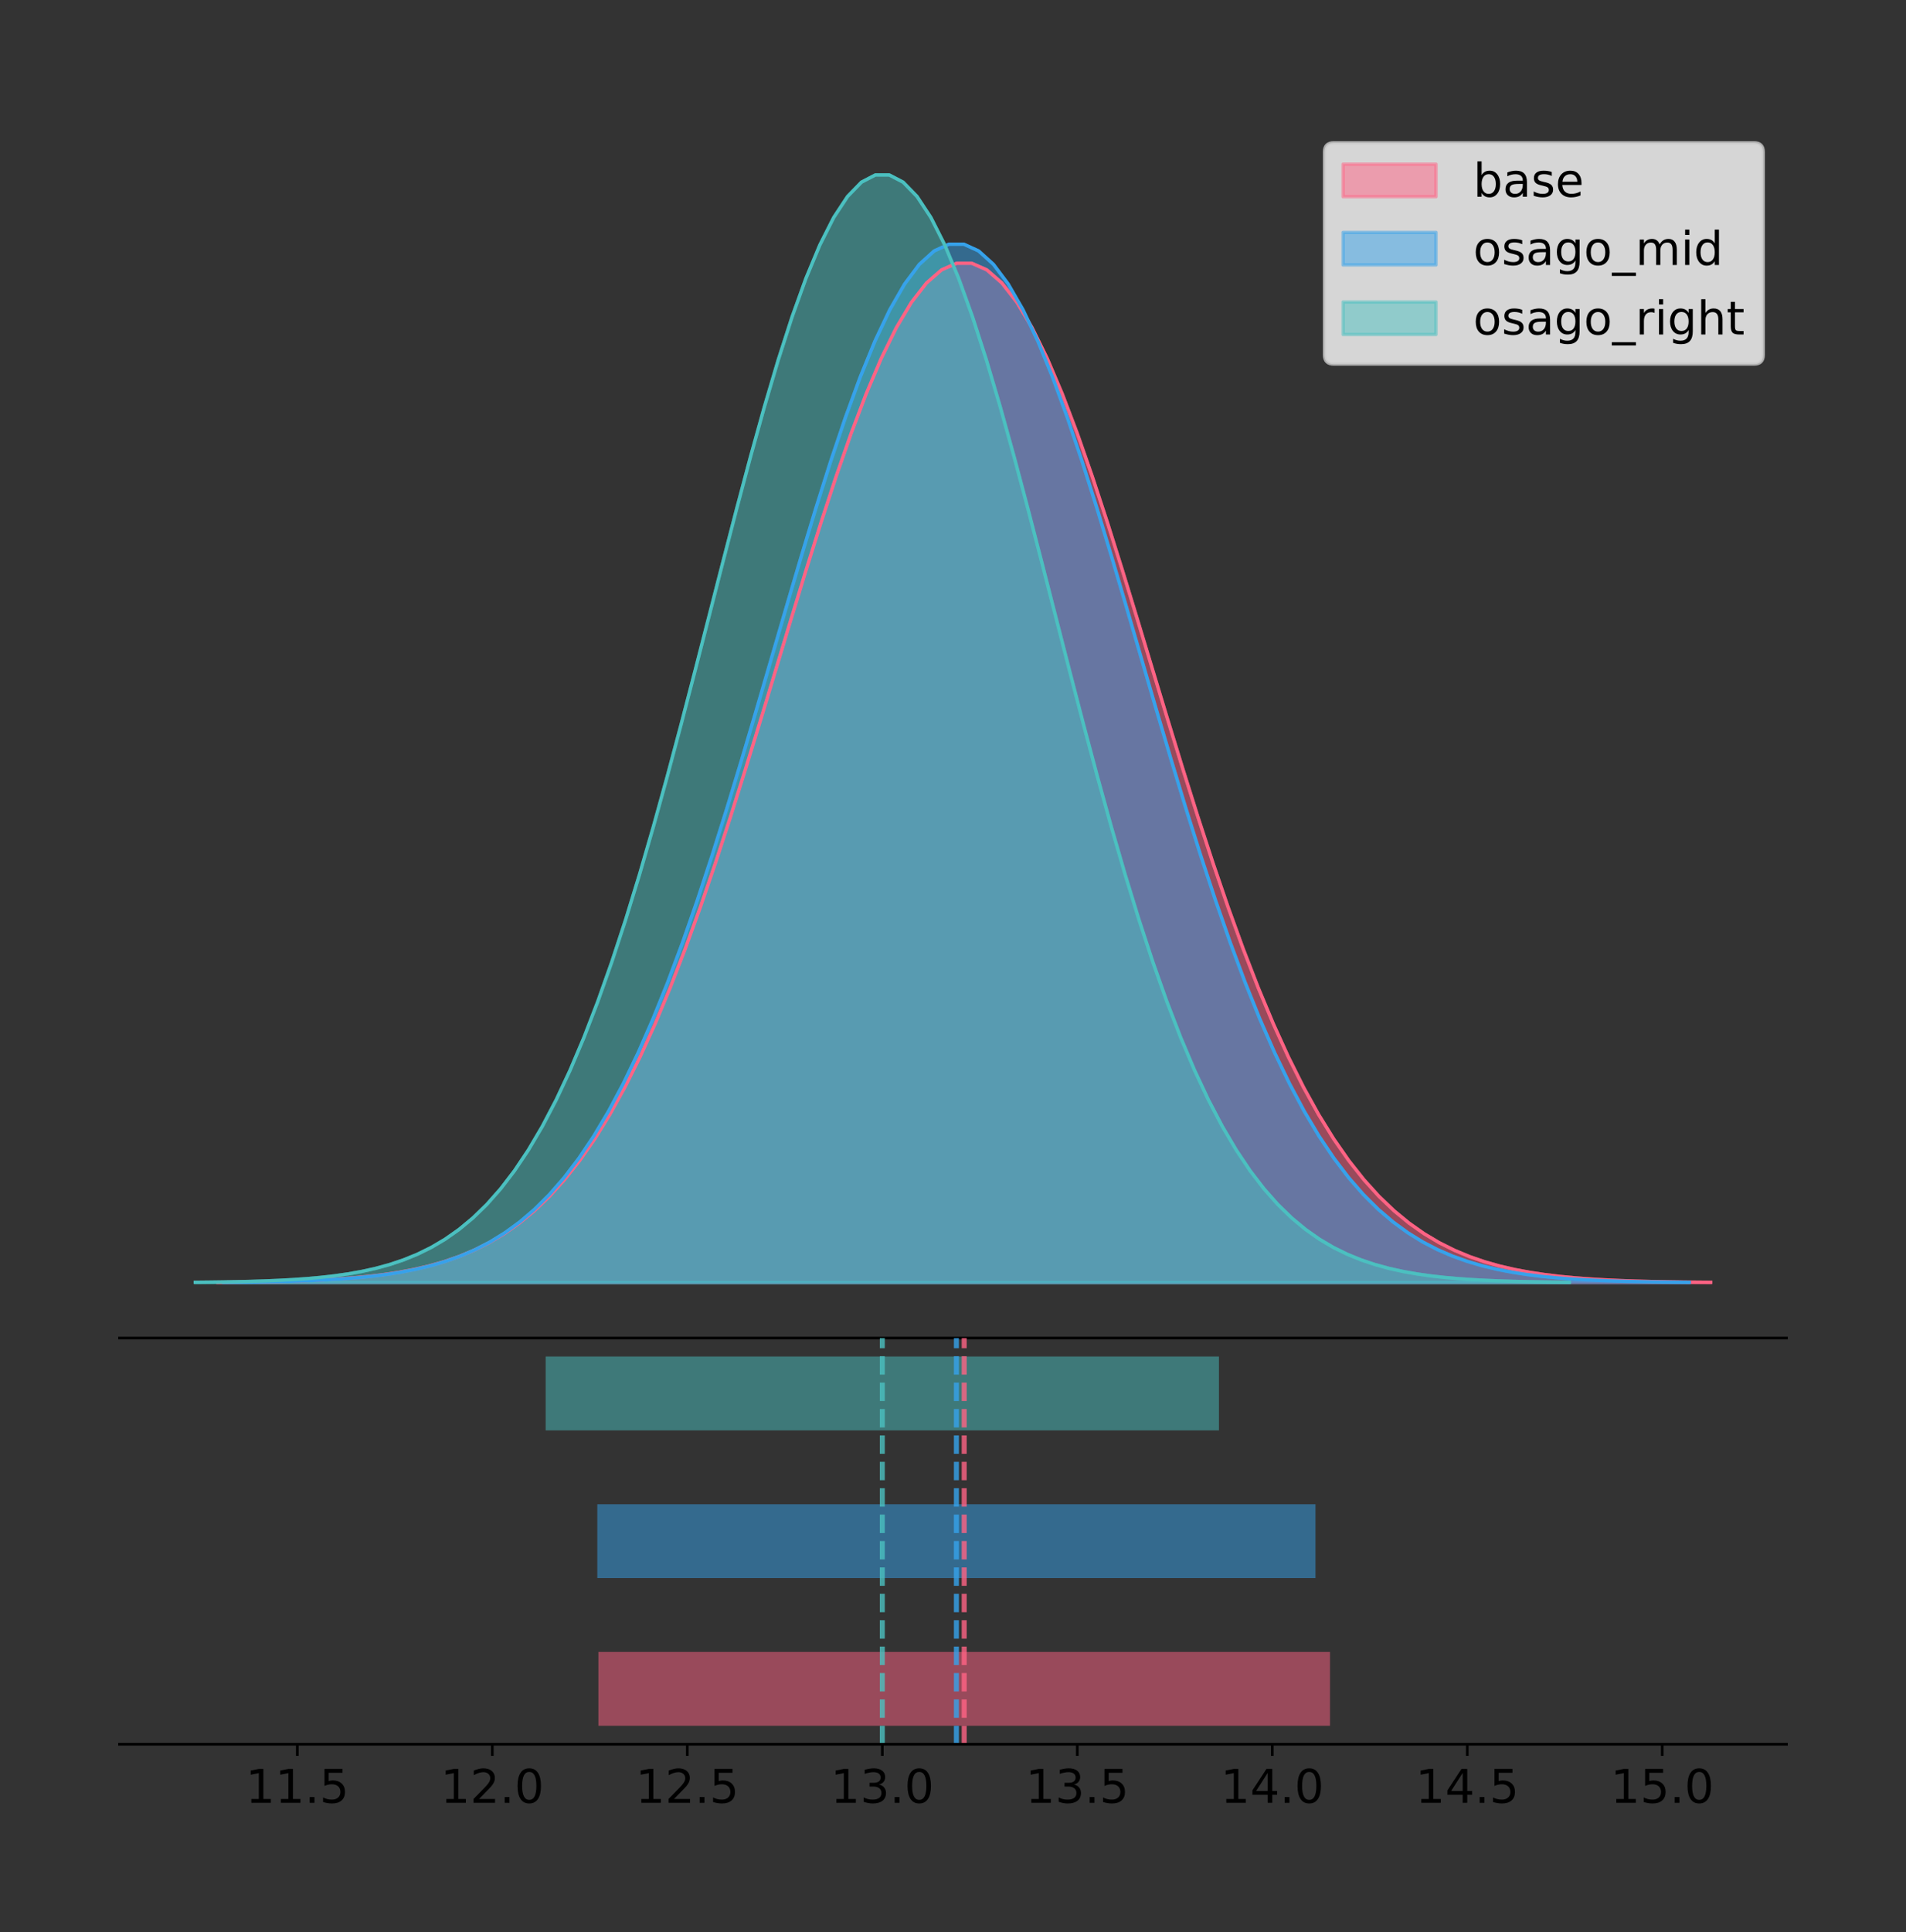 <?xml version="1.0" encoding="utf-8" standalone="no"?>
<!DOCTYPE svg PUBLIC "-//W3C//DTD SVG 1.1//EN"
  "http://www.w3.org/Graphics/SVG/1.1/DTD/svg11.dtd">
<!-- Created with matplotlib (https://matplotlib.org/) -->
<svg height="581.789pt" version="1.1" viewBox="0 0 574.2 581.789" width="574.2pt" xmlns="http://www.w3.org/2000/svg" xmlns:xlink="http://www.w3.org/1999/xlink">
 <rect x="0" y="0" width="574.2" height="581.789" fill="#333333" stroke="none"/>
 <defs>
  <style type="text/css">
*{stroke-linecap:butt;stroke-linejoin:round;}
  </style>
 </defs>
 <g id="figure_1">
  <g id="patch_1">
   <path d="M 0 581.789 
L 574.2 581.789 
L 574.2 0 
L 0 0 
z
" style="fill:none;"/>
  </g>
  <g id="axes_1">
   <g id="patch_2">
    <path d="M 36 402.93 
L 538.2 402.93 
L 538.2 36 
L 36 36 
z
" style="fill:none;"/>
   </g>
   <g id="PolyCollection_1">
    <defs>
     <path d="M 65.573 -195.538 
L 65.573 -195.641 
L 70.117 -195.68 
L 74.66 -195.732 
L 79.204 -195.802 
L 83.747 -195.894 
L 88.291 -196.016 
L 92.834 -196.175 
L 97.377 -196.382 
L 101.921 -196.648 
L 106.464 -196.989 
L 111.008 -197.422 
L 115.551 -197.969 
L 120.095 -198.653 
L 124.638 -199.504 
L 129.181 -200.556 
L 133.725 -201.844 
L 138.268 -203.411 
L 142.812 -205.305 
L 147.355 -207.575 
L 151.899 -210.275 
L 156.442 -213.464 
L 160.985 -217.202 
L 165.529 -221.548 
L 170.072 -226.563 
L 174.616 -232.304 
L 179.159 -238.823 
L 183.703 -246.167 
L 188.246 -254.372 
L 192.789 -263.461 
L 197.333 -273.444 
L 201.876 -284.313 
L 206.42 -296.04 
L 210.963 -308.575 
L 215.507 -321.846 
L 220.05 -335.757 
L 224.593 -350.186 
L 229.137 -364.99 
L 233.68 -380.003 
L 238.224 -395.039 
L 242.767 -409.896 
L 247.311 -424.361 
L 251.854 -438.212 
L 256.397 -451.226 
L 260.941 -463.185 
L 265.484 -473.879 
L 270.028 -483.117 
L 274.571 -490.727 
L 279.115 -496.567 
L 283.658 -500.524 
L 288.201 -502.522 
L 292.745 -502.522 
L 297.288 -500.524 
L 301.832 -496.567 
L 306.375 -490.727 
L 310.918 -483.117 
L 315.462 -473.879 
L 320.005 -463.185 
L 324.549 -451.226 
L 329.092 -438.212 
L 333.636 -424.361 
L 338.179 -409.896 
L 342.722 -395.039 
L 347.266 -380.003 
L 351.809 -364.99 
L 356.353 -350.186 
L 360.896 -335.757 
L 365.44 -321.846 
L 369.983 -308.575 
L 374.526 -296.04 
L 379.07 -284.313 
L 383.613 -273.444 
L 388.157 -263.461 
L 392.7 -254.372 
L 397.244 -246.167 
L 401.787 -238.823 
L 406.33 -232.304 
L 410.874 -226.563 
L 415.417 -221.548 
L 419.961 -217.202 
L 424.504 -213.464 
L 429.048 -210.275 
L 433.591 -207.575 
L 438.134 -205.305 
L 442.678 -203.411 
L 447.221 -201.844 
L 451.765 -200.556 
L 456.308 -199.504 
L 460.852 -198.653 
L 465.395 -197.969 
L 469.938 -197.422 
L 474.482 -196.989 
L 479.025 -196.648 
L 483.569 -196.382 
L 488.112 -196.175 
L 492.656 -196.016 
L 497.199 -195.894 
L 501.742 -195.802 
L 506.286 -195.732 
L 510.829 -195.68 
L 515.373 -195.641 
L 515.373 -195.538 
L 515.373 -195.538 
L 510.829 -195.538 
L 506.286 -195.538 
L 501.742 -195.538 
L 497.199 -195.538 
L 492.656 -195.538 
L 488.112 -195.538 
L 483.569 -195.538 
L 479.025 -195.538 
L 474.482 -195.538 
L 469.938 -195.538 
L 465.395 -195.538 
L 460.852 -195.538 
L 456.308 -195.538 
L 451.765 -195.538 
L 447.221 -195.538 
L 442.678 -195.538 
L 438.134 -195.538 
L 433.591 -195.538 
L 429.048 -195.538 
L 424.504 -195.538 
L 419.961 -195.538 
L 415.417 -195.538 
L 410.874 -195.538 
L 406.33 -195.538 
L 401.787 -195.538 
L 397.244 -195.538 
L 392.7 -195.538 
L 388.157 -195.538 
L 383.613 -195.538 
L 379.07 -195.538 
L 374.526 -195.538 
L 369.983 -195.538 
L 365.44 -195.538 
L 360.896 -195.538 
L 356.353 -195.538 
L 351.809 -195.538 
L 347.266 -195.538 
L 342.722 -195.538 
L 338.179 -195.538 
L 333.636 -195.538 
L 329.092 -195.538 
L 324.549 -195.538 
L 320.005 -195.538 
L 315.462 -195.538 
L 310.918 -195.538 
L 306.375 -195.538 
L 301.832 -195.538 
L 297.288 -195.538 
L 292.745 -195.538 
L 288.201 -195.538 
L 283.658 -195.538 
L 279.115 -195.538 
L 274.571 -195.538 
L 270.028 -195.538 
L 265.484 -195.538 
L 260.941 -195.538 
L 256.397 -195.538 
L 251.854 -195.538 
L 247.311 -195.538 
L 242.767 -195.538 
L 238.224 -195.538 
L 233.68 -195.538 
L 229.137 -195.538 
L 224.593 -195.538 
L 220.05 -195.538 
L 215.507 -195.538 
L 210.963 -195.538 
L 206.42 -195.538 
L 201.876 -195.538 
L 197.333 -195.538 
L 192.789 -195.538 
L 188.246 -195.538 
L 183.703 -195.538 
L 179.159 -195.538 
L 174.616 -195.538 
L 170.072 -195.538 
L 165.529 -195.538 
L 160.985 -195.538 
L 156.442 -195.538 
L 151.899 -195.538 
L 147.355 -195.538 
L 142.812 -195.538 
L 138.268 -195.538 
L 133.725 -195.538 
L 129.181 -195.538 
L 124.638 -195.538 
L 120.095 -195.538 
L 115.551 -195.538 
L 111.008 -195.538 
L 106.464 -195.538 
L 101.921 -195.538 
L 97.377 -195.538 
L 92.834 -195.538 
L 88.291 -195.538 
L 83.747 -195.538 
L 79.204 -195.538 
L 74.66 -195.538 
L 70.117 -195.538 
L 65.573 -195.538 
z
" id="m1ea8731dce" style="stroke:#ff6384;stroke-opacity:0.5;"/>
    </defs>
    <g clip-path="url(#p242b098f58)">
     <use style="fill:#ff6384;fill-opacity:0.5;stroke:#ff6384;stroke-opacity:0.5;" x="0" xlink:href="#m1ea8731dce" y="581.789"/>
    </g>
   </g>
   <g id="PolyCollection_2">
    <defs>
     <path d="M 67.349 -195.538 
L 67.349 -195.643 
L 71.809 -195.683 
L 76.269 -195.736 
L 80.729 -195.807 
L 85.189 -195.901 
L 89.65 -196.025 
L 94.11 -196.187 
L 98.57 -196.398 
L 103.03 -196.669 
L 107.49 -197.016 
L 111.95 -197.457 
L 116.41 -198.014 
L 120.87 -198.711 
L 125.33 -199.579 
L 129.79 -200.649 
L 134.25 -201.962 
L 138.71 -203.559 
L 143.171 -205.487 
L 147.631 -207.799 
L 152.091 -210.551 
L 156.551 -213.799 
L 161.011 -217.607 
L 165.471 -222.034 
L 169.931 -227.143 
L 174.391 -232.991 
L 178.851 -239.632 
L 183.311 -247.113 
L 187.771 -255.471 
L 192.231 -264.731 
L 196.692 -274.9 
L 201.152 -285.972 
L 205.612 -297.918 
L 210.072 -310.687 
L 214.532 -324.206 
L 218.992 -338.377 
L 223.452 -353.076 
L 227.912 -368.157 
L 232.372 -383.45 
L 236.832 -398.767 
L 241.292 -413.902 
L 245.753 -428.637 
L 250.213 -442.747 
L 254.673 -456.004 
L 259.133 -468.186 
L 263.593 -479.08 
L 268.053 -488.491 
L 272.513 -496.243 
L 276.973 -502.192 
L 281.433 -506.223 
L 285.893 -508.259 
L 290.353 -508.259 
L 294.813 -506.223 
L 299.274 -502.192 
L 303.734 -496.243 
L 308.194 -488.491 
L 312.654 -479.08 
L 317.114 -468.186 
L 321.574 -456.004 
L 326.034 -442.747 
L 330.494 -428.637 
L 334.954 -413.902 
L 339.414 -398.767 
L 343.874 -383.45 
L 348.334 -368.157 
L 352.795 -353.076 
L 357.255 -338.377 
L 361.715 -324.206 
L 366.175 -310.687 
L 370.635 -297.918 
L 375.095 -285.972 
L 379.555 -274.9 
L 384.015 -264.731 
L 388.475 -255.471 
L 392.935 -247.113 
L 397.395 -239.632 
L 401.855 -232.991 
L 406.316 -227.143 
L 410.776 -222.034 
L 415.236 -217.607 
L 419.696 -213.799 
L 424.156 -210.551 
L 428.616 -207.799 
L 433.076 -205.487 
L 437.536 -203.559 
L 441.996 -201.962 
L 446.456 -200.649 
L 450.916 -199.579 
L 455.377 -198.711 
L 459.837 -198.014 
L 464.297 -197.457 
L 468.757 -197.016 
L 473.217 -196.669 
L 477.677 -196.398 
L 482.137 -196.187 
L 486.597 -196.025 
L 491.057 -195.901 
L 495.517 -195.807 
L 499.977 -195.736 
L 504.437 -195.683 
L 508.898 -195.643 
L 508.898 -195.538 
L 508.898 -195.538 
L 504.437 -195.538 
L 499.977 -195.538 
L 495.517 -195.538 
L 491.057 -195.538 
L 486.597 -195.538 
L 482.137 -195.538 
L 477.677 -195.538 
L 473.217 -195.538 
L 468.757 -195.538 
L 464.297 -195.538 
L 459.837 -195.538 
L 455.377 -195.538 
L 450.916 -195.538 
L 446.456 -195.538 
L 441.996 -195.538 
L 437.536 -195.538 
L 433.076 -195.538 
L 428.616 -195.538 
L 424.156 -195.538 
L 419.696 -195.538 
L 415.236 -195.538 
L 410.776 -195.538 
L 406.316 -195.538 
L 401.855 -195.538 
L 397.395 -195.538 
L 392.935 -195.538 
L 388.475 -195.538 
L 384.015 -195.538 
L 379.555 -195.538 
L 375.095 -195.538 
L 370.635 -195.538 
L 366.175 -195.538 
L 361.715 -195.538 
L 357.255 -195.538 
L 352.795 -195.538 
L 348.334 -195.538 
L 343.874 -195.538 
L 339.414 -195.538 
L 334.954 -195.538 
L 330.494 -195.538 
L 326.034 -195.538 
L 321.574 -195.538 
L 317.114 -195.538 
L 312.654 -195.538 
L 308.194 -195.538 
L 303.734 -195.538 
L 299.274 -195.538 
L 294.813 -195.538 
L 290.353 -195.538 
L 285.893 -195.538 
L 281.433 -195.538 
L 276.973 -195.538 
L 272.513 -195.538 
L 268.053 -195.538 
L 263.593 -195.538 
L 259.133 -195.538 
L 254.673 -195.538 
L 250.213 -195.538 
L 245.753 -195.538 
L 241.292 -195.538 
L 236.832 -195.538 
L 232.372 -195.538 
L 227.912 -195.538 
L 223.452 -195.538 
L 218.992 -195.538 
L 214.532 -195.538 
L 210.072 -195.538 
L 205.612 -195.538 
L 201.152 -195.538 
L 196.692 -195.538 
L 192.231 -195.538 
L 187.771 -195.538 
L 183.311 -195.538 
L 178.851 -195.538 
L 174.391 -195.538 
L 169.931 -195.538 
L 165.471 -195.538 
L 161.011 -195.538 
L 156.551 -195.538 
L 152.091 -195.538 
L 147.631 -195.538 
L 143.171 -195.538 
L 138.71 -195.538 
L 134.25 -195.538 
L 129.79 -195.538 
L 125.33 -195.538 
L 120.87 -195.538 
L 116.41 -195.538 
L 111.95 -195.538 
L 107.49 -195.538 
L 103.03 -195.538 
L 98.57 -195.538 
L 94.11 -195.538 
L 89.65 -195.538 
L 85.189 -195.538 
L 80.729 -195.538 
L 76.269 -195.538 
L 71.809 -195.538 
L 67.349 -195.538 
z
" id="m3ee2eef9cb" style="stroke:#36a2eb;stroke-opacity:0.5;"/>
    </defs>
    <g clip-path="url(#p242b098f58)">
     <use style="fill:#36a2eb;fill-opacity:0.5;stroke:#36a2eb;stroke-opacity:0.5;" x="0" xlink:href="#m3ee2eef9cb" y="581.789"/>
    </g>
   </g>
   <g id="PolyCollection_3">
    <defs>
     <path d="M 58.827 -195.538 
L 58.827 -195.65 
L 63.009 -195.692 
L 67.19 -195.749 
L 71.371 -195.825 
L 75.552 -195.925 
L 79.734 -196.058 
L 83.915 -196.23 
L 88.096 -196.455 
L 92.278 -196.744 
L 96.459 -197.115 
L 100.64 -197.585 
L 104.821 -198.179 
L 109.003 -198.923 
L 113.184 -199.848 
L 117.365 -200.99 
L 121.546 -202.39 
L 125.728 -204.093 
L 129.909 -206.151 
L 134.09 -208.617 
L 138.272 -211.552 
L 142.453 -215.017 
L 146.634 -219.078 
L 150.815 -223.801 
L 154.997 -229.25 
L 159.178 -235.488 
L 163.359 -242.572 
L 167.541 -250.552 
L 171.722 -259.468 
L 175.903 -269.344 
L 180.084 -280.192 
L 184.266 -292.002 
L 188.447 -304.744 
L 192.628 -318.365 
L 196.81 -332.786 
L 200.991 -347.901 
L 205.172 -363.58 
L 209.353 -379.667 
L 213.535 -395.98 
L 217.716 -412.318 
L 221.897 -428.462 
L 226.078 -444.18 
L 230.26 -459.23 
L 234.441 -473.372 
L 238.622 -486.366 
L 242.804 -497.987 
L 246.985 -508.025 
L 251.166 -516.294 
L 255.347 -522.64 
L 259.529 -526.94 
L 263.71 -529.111 
L 267.891 -529.111 
L 272.073 -526.94 
L 276.254 -522.64 
L 280.435 -516.294 
L 284.616 -508.025 
L 288.798 -497.987 
L 292.979 -486.366 
L 297.16 -473.372 
L 301.341 -459.23 
L 305.523 -444.18 
L 309.704 -428.462 
L 313.885 -412.318 
L 318.067 -395.98 
L 322.248 -379.667 
L 326.429 -363.58 
L 330.61 -347.901 
L 334.792 -332.786 
L 338.973 -318.365 
L 343.154 -304.744 
L 347.336 -292.002 
L 351.517 -280.192 
L 355.698 -269.344 
L 359.879 -259.468 
L 364.061 -250.552 
L 368.242 -242.572 
L 372.423 -235.488 
L 376.605 -229.25 
L 380.786 -223.801 
L 384.967 -219.078 
L 389.148 -215.017 
L 393.33 -211.552 
L 397.511 -208.617 
L 401.692 -206.151 
L 405.873 -204.093 
L 410.055 -202.39 
L 414.236 -200.99 
L 418.417 -199.848 
L 422.599 -198.923 
L 426.78 -198.179 
L 430.961 -197.585 
L 435.142 -197.115 
L 439.324 -196.744 
L 443.505 -196.455 
L 447.686 -196.23 
L 451.868 -196.058 
L 456.049 -195.925 
L 460.23 -195.825 
L 464.411 -195.749 
L 468.593 -195.692 
L 472.774 -195.65 
L 472.774 -195.538 
L 472.774 -195.538 
L 468.593 -195.538 
L 464.411 -195.538 
L 460.23 -195.538 
L 456.049 -195.538 
L 451.868 -195.538 
L 447.686 -195.538 
L 443.505 -195.538 
L 439.324 -195.538 
L 435.142 -195.538 
L 430.961 -195.538 
L 426.78 -195.538 
L 422.599 -195.538 
L 418.417 -195.538 
L 414.236 -195.538 
L 410.055 -195.538 
L 405.873 -195.538 
L 401.692 -195.538 
L 397.511 -195.538 
L 393.33 -195.538 
L 389.148 -195.538 
L 384.967 -195.538 
L 380.786 -195.538 
L 376.605 -195.538 
L 372.423 -195.538 
L 368.242 -195.538 
L 364.061 -195.538 
L 359.879 -195.538 
L 355.698 -195.538 
L 351.517 -195.538 
L 347.336 -195.538 
L 343.154 -195.538 
L 338.973 -195.538 
L 334.792 -195.538 
L 330.61 -195.538 
L 326.429 -195.538 
L 322.248 -195.538 
L 318.067 -195.538 
L 313.885 -195.538 
L 309.704 -195.538 
L 305.523 -195.538 
L 301.341 -195.538 
L 297.16 -195.538 
L 292.979 -195.538 
L 288.798 -195.538 
L 284.616 -195.538 
L 280.435 -195.538 
L 276.254 -195.538 
L 272.073 -195.538 
L 267.891 -195.538 
L 263.71 -195.538 
L 259.529 -195.538 
L 255.347 -195.538 
L 251.166 -195.538 
L 246.985 -195.538 
L 242.804 -195.538 
L 238.622 -195.538 
L 234.441 -195.538 
L 230.26 -195.538 
L 226.078 -195.538 
L 221.897 -195.538 
L 217.716 -195.538 
L 213.535 -195.538 
L 209.353 -195.538 
L 205.172 -195.538 
L 200.991 -195.538 
L 196.81 -195.538 
L 192.628 -195.538 
L 188.447 -195.538 
L 184.266 -195.538 
L 180.084 -195.538 
L 175.903 -195.538 
L 171.722 -195.538 
L 167.541 -195.538 
L 163.359 -195.538 
L 159.178 -195.538 
L 154.997 -195.538 
L 150.815 -195.538 
L 146.634 -195.538 
L 142.453 -195.538 
L 138.272 -195.538 
L 134.09 -195.538 
L 129.909 -195.538 
L 125.728 -195.538 
L 121.546 -195.538 
L 117.365 -195.538 
L 113.184 -195.538 
L 109.003 -195.538 
L 104.821 -195.538 
L 100.64 -195.538 
L 96.459 -195.538 
L 92.278 -195.538 
L 88.096 -195.538 
L 83.915 -195.538 
L 79.734 -195.538 
L 75.552 -195.538 
L 71.371 -195.538 
L 67.19 -195.538 
L 63.009 -195.538 
L 58.827 -195.538 
z
" id="m44d266e9b0" style="stroke:#4bc0c0;stroke-opacity:0.5;"/>
    </defs>
    <g clip-path="url(#p242b098f58)">
     <use style="fill:#4bc0c0;fill-opacity:0.5;stroke:#4bc0c0;stroke-opacity:0.5;" x="0" xlink:href="#m44d266e9b0" y="581.789"/>
    </g>
   </g>
   <g id="line2d_1">
    <path clip-path="url(#p242b098f58)" d="M 65.573 386.148 
L 70.117 386.109 
L 74.66 386.057 
L 79.204 385.987 
L 83.747 385.895 
L 88.291 385.773 
L 92.834 385.614 
L 97.377 385.407 
L 101.921 385.141 
L 106.464 384.8 
L 111.008 384.367 
L 115.551 383.821 
L 120.095 383.136 
L 124.638 382.285 
L 129.181 381.234 
L 133.725 379.946 
L 138.268 378.378 
L 142.812 376.485 
L 147.355 374.215 
L 151.899 371.514 
L 156.442 368.325 
L 160.985 364.588 
L 165.529 360.241 
L 170.072 355.227 
L 174.616 349.486 
L 179.159 342.966 
L 183.703 335.622 
L 188.246 327.417 
L 192.789 318.328 
L 197.333 308.345 
L 201.876 297.476 
L 206.42 285.75 
L 210.963 273.214 
L 215.507 259.943 
L 220.05 246.033 
L 224.593 231.603 
L 229.137 216.799 
L 233.68 201.786 
L 238.224 186.75 
L 242.767 171.893 
L 247.311 157.428 
L 251.854 143.577 
L 256.397 130.563 
L 260.941 118.605 
L 265.484 107.91 
L 270.028 98.672 
L 274.571 91.062 
L 279.115 85.222 
L 283.658 81.265 
L 288.201 79.267 
L 292.745 79.267 
L 297.288 81.265 
L 301.832 85.222 
L 306.375 91.062 
L 310.918 98.672 
L 315.462 107.91 
L 320.005 118.605 
L 324.549 130.563 
L 329.092 143.577 
L 333.636 157.428 
L 338.179 171.893 
L 342.722 186.75 
L 347.266 201.786 
L 351.809 216.799 
L 356.353 231.603 
L 360.896 246.033 
L 365.44 259.943 
L 369.983 273.214 
L 374.526 285.75 
L 379.07 297.476 
L 383.613 308.345 
L 388.157 318.328 
L 392.7 327.417 
L 397.244 335.622 
L 401.787 342.966 
L 406.33 349.486 
L 410.874 355.227 
L 415.417 360.241 
L 419.961 364.588 
L 424.504 368.325 
L 429.048 371.514 
L 433.591 374.215 
L 438.134 376.485 
L 442.678 378.378 
L 447.221 379.946 
L 451.765 381.234 
L 456.308 382.285 
L 460.852 383.136 
L 465.395 383.821 
L 469.938 384.367 
L 474.482 384.8 
L 479.025 385.141 
L 483.569 385.407 
L 488.112 385.614 
L 492.656 385.773 
L 497.199 385.895 
L 501.742 385.987 
L 506.286 386.057 
L 510.829 386.109 
L 515.373 386.148 
" style="fill:none;stroke:#ff6384;stroke-linecap:square;"/>
   </g>
   <g id="line2d_2">
    <path clip-path="url(#p242b098f58)" d="M 67.349 386.146 
L 71.809 386.107 
L 76.269 386.054 
L 80.729 385.983 
L 85.189 385.888 
L 89.65 385.764 
L 94.11 385.602 
L 98.57 385.392 
L 103.03 385.12 
L 107.49 384.773 
L 111.95 384.332 
L 116.41 383.775 
L 120.87 383.078 
L 125.33 382.211 
L 129.79 381.14 
L 134.25 379.828 
L 138.71 378.231 
L 143.171 376.302 
L 147.631 373.99 
L 152.091 371.239 
L 156.551 367.99 
L 161.011 364.183 
L 165.471 359.755 
L 169.931 354.647 
L 174.391 348.799 
L 178.851 342.157 
L 183.311 334.676 
L 187.771 326.318 
L 192.231 317.059 
L 196.692 306.889 
L 201.152 295.817 
L 205.612 283.872 
L 210.072 271.102 
L 214.532 257.583 
L 218.992 243.413 
L 223.452 228.713 
L 227.912 213.633 
L 232.372 198.339 
L 236.832 183.022 
L 241.292 167.887 
L 245.753 153.152 
L 250.213 139.043 
L 254.673 125.785 
L 259.133 113.603 
L 263.593 102.709 
L 268.053 93.299 
L 272.513 85.546 
L 276.973 79.597 
L 281.433 75.566 
L 285.893 73.531 
L 290.353 73.531 
L 294.813 75.566 
L 299.274 79.597 
L 303.734 85.546 
L 308.194 93.299 
L 312.654 102.709 
L 317.114 113.603 
L 321.574 125.785 
L 326.034 139.043 
L 330.494 153.152 
L 334.954 167.887 
L 339.414 183.022 
L 343.874 198.339 
L 348.334 213.633 
L 352.795 228.713 
L 357.255 243.413 
L 361.715 257.583 
L 366.175 271.102 
L 370.635 283.872 
L 375.095 295.817 
L 379.555 306.889 
L 384.015 317.059 
L 388.475 326.318 
L 392.935 334.676 
L 397.395 342.157 
L 401.855 348.799 
L 406.316 354.647 
L 410.776 359.755 
L 415.236 364.183 
L 419.696 367.99 
L 424.156 371.239 
L 428.616 373.99 
L 433.076 376.302 
L 437.536 378.231 
L 441.996 379.828 
L 446.456 381.14 
L 450.916 382.211 
L 455.377 383.078 
L 459.837 383.775 
L 464.297 384.332 
L 468.757 384.773 
L 473.217 385.12 
L 477.677 385.392 
L 482.137 385.602 
L 486.597 385.764 
L 491.057 385.888 
L 495.517 385.983 
L 499.977 386.054 
L 504.437 386.107 
L 508.898 386.146 
" style="fill:none;stroke:#36a2eb;stroke-linecap:square;"/>
   </g>
   <g id="line2d_3">
    <path clip-path="url(#p242b098f58)" d="M 58.827 386.139 
L 63.009 386.097 
L 67.19 386.04 
L 71.371 385.965 
L 75.552 385.864 
L 79.734 385.732 
L 83.915 385.559 
L 88.096 385.334 
L 92.278 385.045 
L 96.459 384.675 
L 100.64 384.204 
L 104.821 383.61 
L 109.003 382.867 
L 113.184 381.941 
L 117.365 380.799 
L 121.546 379.399 
L 125.728 377.696 
L 129.909 375.639 
L 134.09 373.172 
L 138.272 370.238 
L 142.453 366.772 
L 146.634 362.711 
L 150.815 357.989 
L 154.997 352.539 
L 159.178 346.301 
L 163.359 339.217 
L 167.541 331.237 
L 171.722 322.322 
L 175.903 312.445 
L 180.084 301.597 
L 184.266 289.787 
L 188.447 277.045 
L 192.628 263.424 
L 196.81 249.004 
L 200.991 233.888 
L 205.172 218.209 
L 209.353 202.123 
L 213.535 185.809 
L 217.716 169.471 
L 221.897 153.327 
L 226.078 137.61 
L 230.26 122.559 
L 234.441 108.418 
L 238.622 95.423 
L 242.804 83.803 
L 246.985 73.765 
L 251.166 65.495 
L 255.347 59.15 
L 259.529 54.85 
L 263.71 52.679 
L 267.891 52.679 
L 272.073 54.85 
L 276.254 59.15 
L 280.435 65.495 
L 284.616 73.765 
L 288.798 83.803 
L 292.979 95.423 
L 297.16 108.418 
L 301.341 122.559 
L 305.523 137.61 
L 309.704 153.327 
L 313.885 169.471 
L 318.067 185.809 
L 322.248 202.123 
L 326.429 218.209 
L 330.61 233.888 
L 334.792 249.004 
L 338.973 263.424 
L 343.154 277.045 
L 347.336 289.787 
L 351.517 301.597 
L 355.698 312.445 
L 359.879 322.322 
L 364.061 331.237 
L 368.242 339.217 
L 372.423 346.301 
L 376.605 352.539 
L 380.786 357.989 
L 384.967 362.711 
L 389.148 366.772 
L 393.33 370.238 
L 397.511 373.172 
L 401.692 375.639 
L 405.873 377.696 
L 410.055 379.399 
L 414.236 380.799 
L 418.417 381.941 
L 422.599 382.867 
L 426.78 383.61 
L 430.961 384.204 
L 435.142 384.675 
L 439.324 385.045 
L 443.505 385.334 
L 447.686 385.559 
L 451.868 385.732 
L 456.049 385.864 
L 460.23 385.965 
L 464.411 386.04 
L 468.593 386.097 
L 472.774 386.139 
" style="fill:none;stroke:#4bc0c0;stroke-linecap:square;"/>
   </g>
   <g id="patch_3">
    <path d="M 36 402.93 
L 538.2 402.93 
" style="fill:none;stroke:#000000;stroke-linecap:square;stroke-linejoin:miter;stroke-width:0.8;"/>
   </g>
   <g id="legend_1">
    <g id="patch_4">
     <path d="M 401.814 109.627 
L 528.4 109.627 
Q 531.2 109.627 531.2 106.827 
L 531.2 45.8 
Q 531.2 43 528.4 43 
L 401.814 43 
Q 399.014 43 399.014 45.8 
L 399.014 106.827 
Q 399.014 109.627 401.814 109.627 
z
" style="fill:#ffffff;opacity:0.8;stroke:#cccccc;stroke-linejoin:miter;"/>
    </g>
    <g id="patch_5">
     <path d="M 404.614 59.238 
L 432.614 59.238 
L 432.614 49.438 
L 404.614 49.438 
z
" style="fill:#ff6384;opacity:0.5;stroke:#ff6384;stroke-linejoin:miter;"/>
    </g>
    <g id="text_1">
     <!-- base -->
     <defs>
      <path d="M 48.688 27.297 
Q 48.688 37.203 44.609 42.844 
Q 40.531 48.484 33.406 48.484 
Q 26.266 48.484 22.188 42.844 
Q 18.109 37.203 18.109 27.297 
Q 18.109 17.391 22.188 11.75 
Q 26.266 6.109 33.406 6.109 
Q 40.531 6.109 44.609 11.75 
Q 48.688 17.391 48.688 27.297 
z
M 18.109 46.391 
Q 20.953 51.266 25.266 53.625 
Q 29.594 56 35.594 56 
Q 45.562 56 51.781 48.094 
Q 58.016 40.188 58.016 27.297 
Q 58.016 14.406 51.781 6.484 
Q 45.562 -1.422 35.594 -1.422 
Q 29.594 -1.422 25.266 0.953 
Q 20.953 3.328 18.109 8.203 
L 18.109 0 
L 9.078 0 
L 9.078 75.984 
L 18.109 75.984 
z
" id="DejaVuSans-98"/>
      <path d="M 34.281 27.484 
Q 23.391 27.484 19.188 25 
Q 14.984 22.516 14.984 16.5 
Q 14.984 11.719 18.141 8.906 
Q 21.297 6.109 26.703 6.109 
Q 34.188 6.109 38.703 11.406 
Q 43.219 16.703 43.219 25.484 
L 43.219 27.484 
z
M 52.203 31.203 
L 52.203 0 
L 43.219 0 
L 43.219 8.297 
Q 40.141 3.328 35.547 0.953 
Q 30.953 -1.422 24.312 -1.422 
Q 15.922 -1.422 10.953 3.297 
Q 6 8.016 6 15.922 
Q 6 25.141 12.172 29.828 
Q 18.359 34.516 30.609 34.516 
L 43.219 34.516 
L 43.219 35.406 
Q 43.219 41.609 39.141 45 
Q 35.062 48.391 27.688 48.391 
Q 23 48.391 18.547 47.266 
Q 14.109 46.141 10.016 43.891 
L 10.016 52.203 
Q 14.938 54.109 19.578 55.047 
Q 24.219 56 28.609 56 
Q 40.484 56 46.344 49.844 
Q 52.203 43.703 52.203 31.203 
z
" id="DejaVuSans-97"/>
      <path d="M 44.281 53.078 
L 44.281 44.578 
Q 40.484 46.531 36.375 47.5 
Q 32.281 48.484 27.875 48.484 
Q 21.188 48.484 17.844 46.438 
Q 14.5 44.391 14.5 40.281 
Q 14.5 37.156 16.891 35.375 
Q 19.281 33.594 26.516 31.984 
L 29.594 31.297 
Q 39.156 29.25 43.188 25.516 
Q 47.219 21.781 47.219 15.094 
Q 47.219 7.469 41.188 3.016 
Q 35.156 -1.422 24.609 -1.422 
Q 20.219 -1.422 15.453 -0.562 
Q 10.688 0.297 5.422 2 
L 5.422 11.281 
Q 10.406 8.688 15.234 7.391 
Q 20.062 6.109 24.812 6.109 
Q 31.156 6.109 34.562 8.281 
Q 37.984 10.453 37.984 14.406 
Q 37.984 18.062 35.516 20.016 
Q 33.062 21.969 24.703 23.781 
L 21.578 24.516 
Q 13.234 26.266 9.516 29.906 
Q 5.812 33.547 5.812 39.891 
Q 5.812 47.609 11.281 51.797 
Q 16.75 56 26.812 56 
Q 31.781 56 36.172 55.266 
Q 40.578 54.547 44.281 53.078 
z
" id="DejaVuSans-115"/>
      <path d="M 56.203 29.594 
L 56.203 25.203 
L 14.891 25.203 
Q 15.484 15.922 20.484 11.062 
Q 25.484 6.203 34.422 6.203 
Q 39.594 6.203 44.453 7.469 
Q 49.312 8.734 54.109 11.281 
L 54.109 2.781 
Q 49.266 0.734 44.188 -0.344 
Q 39.109 -1.422 33.891 -1.422 
Q 20.797 -1.422 13.156 6.188 
Q 5.516 13.812 5.516 26.812 
Q 5.516 40.234 12.766 48.109 
Q 20.016 56 32.328 56 
Q 43.359 56 49.781 48.891 
Q 56.203 41.797 56.203 29.594 
z
M 47.219 32.234 
Q 47.125 39.594 43.094 43.984 
Q 39.062 48.391 32.422 48.391 
Q 24.906 48.391 20.391 44.141 
Q 15.875 39.891 15.188 32.172 
z
" id="DejaVuSans-101"/>
     </defs>
     <g transform="translate(443.814 59.238)scale(0.14 -0.14)">
      <use xlink:href="#DejaVuSans-98"/>
      <use x="63.477" xlink:href="#DejaVuSans-97"/>
      <use x="124.756" xlink:href="#DejaVuSans-115"/>
      <use x="176.855" xlink:href="#DejaVuSans-101"/>
     </g>
    </g>
    <g id="patch_6">
     <path d="M 404.614 79.787 
L 432.614 79.787 
L 432.614 69.987 
L 404.614 69.987 
z
" style="fill:#36a2eb;opacity:0.5;stroke:#36a2eb;stroke-linejoin:miter;"/>
    </g>
    <g id="text_2">
     <!-- osago_mid -->
     <defs>
      <path d="M 30.609 48.391 
Q 23.391 48.391 19.188 42.75 
Q 14.984 37.109 14.984 27.297 
Q 14.984 17.484 19.156 11.844 
Q 23.344 6.203 30.609 6.203 
Q 37.797 6.203 41.984 11.859 
Q 46.188 17.531 46.188 27.297 
Q 46.188 37.016 41.984 42.703 
Q 37.797 48.391 30.609 48.391 
z
M 30.609 56 
Q 42.328 56 49.016 48.375 
Q 55.719 40.766 55.719 27.297 
Q 55.719 13.875 49.016 6.219 
Q 42.328 -1.422 30.609 -1.422 
Q 18.844 -1.422 12.172 6.219 
Q 5.516 13.875 5.516 27.297 
Q 5.516 40.766 12.172 48.375 
Q 18.844 56 30.609 56 
z
" id="DejaVuSans-111"/>
      <path d="M 45.406 27.984 
Q 45.406 37.75 41.375 43.109 
Q 37.359 48.484 30.078 48.484 
Q 22.859 48.484 18.828 43.109 
Q 14.797 37.75 14.797 27.984 
Q 14.797 18.266 18.828 12.891 
Q 22.859 7.516 30.078 7.516 
Q 37.359 7.516 41.375 12.891 
Q 45.406 18.266 45.406 27.984 
z
M 54.391 6.781 
Q 54.391 -7.172 48.188 -13.984 
Q 42 -20.797 29.203 -20.797 
Q 24.469 -20.797 20.266 -20.094 
Q 16.062 -19.391 12.109 -17.922 
L 12.109 -9.188 
Q 16.062 -11.328 19.922 -12.344 
Q 23.781 -13.375 27.781 -13.375 
Q 36.625 -13.375 41.016 -8.766 
Q 45.406 -4.156 45.406 5.172 
L 45.406 9.625 
Q 42.625 4.781 38.281 2.391 
Q 33.938 0 27.875 0 
Q 17.828 0 11.672 7.656 
Q 5.516 15.328 5.516 27.984 
Q 5.516 40.672 11.672 48.328 
Q 17.828 56 27.875 56 
Q 33.938 56 38.281 53.609 
Q 42.625 51.219 45.406 46.391 
L 45.406 54.688 
L 54.391 54.688 
z
" id="DejaVuSans-103"/>
      <path d="M 50.984 -16.609 
L 50.984 -23.578 
L -0.984 -23.578 
L -0.984 -16.609 
z
" id="DejaVuSans-95"/>
      <path d="M 52 44.188 
Q 55.375 50.25 60.062 53.125 
Q 64.75 56 71.094 56 
Q 79.641 56 84.281 50.016 
Q 88.922 44.047 88.922 33.016 
L 88.922 0 
L 79.891 0 
L 79.891 32.719 
Q 79.891 40.578 77.094 44.375 
Q 74.312 48.188 68.609 48.188 
Q 61.625 48.188 57.562 43.547 
Q 53.516 38.922 53.516 30.906 
L 53.516 0 
L 44.484 0 
L 44.484 32.719 
Q 44.484 40.625 41.703 44.406 
Q 38.922 48.188 33.109 48.188 
Q 26.219 48.188 22.156 43.531 
Q 18.109 38.875 18.109 30.906 
L 18.109 0 
L 9.078 0 
L 9.078 54.688 
L 18.109 54.688 
L 18.109 46.188 
Q 21.188 51.219 25.484 53.609 
Q 29.781 56 35.688 56 
Q 41.656 56 45.828 52.969 
Q 50 49.953 52 44.188 
z
" id="DejaVuSans-109"/>
      <path d="M 9.422 54.688 
L 18.406 54.688 
L 18.406 0 
L 9.422 0 
z
M 9.422 75.984 
L 18.406 75.984 
L 18.406 64.594 
L 9.422 64.594 
z
" id="DejaVuSans-105"/>
      <path d="M 45.406 46.391 
L 45.406 75.984 
L 54.391 75.984 
L 54.391 0 
L 45.406 0 
L 45.406 8.203 
Q 42.578 3.328 38.25 0.953 
Q 33.938 -1.422 27.875 -1.422 
Q 17.969 -1.422 11.734 6.484 
Q 5.516 14.406 5.516 27.297 
Q 5.516 40.188 11.734 48.094 
Q 17.969 56 27.875 56 
Q 33.938 56 38.25 53.625 
Q 42.578 51.266 45.406 46.391 
z
M 14.797 27.297 
Q 14.797 17.391 18.875 11.75 
Q 22.953 6.109 30.078 6.109 
Q 37.203 6.109 41.297 11.75 
Q 45.406 17.391 45.406 27.297 
Q 45.406 37.203 41.297 42.844 
Q 37.203 48.484 30.078 48.484 
Q 22.953 48.484 18.875 42.844 
Q 14.797 37.203 14.797 27.297 
z
" id="DejaVuSans-100"/>
     </defs>
     <g transform="translate(443.814 79.787)scale(0.14 -0.14)">
      <use xlink:href="#DejaVuSans-111"/>
      <use x="61.182" xlink:href="#DejaVuSans-115"/>
      <use x="113.281" xlink:href="#DejaVuSans-97"/>
      <use x="174.561" xlink:href="#DejaVuSans-103"/>
      <use x="238.037" xlink:href="#DejaVuSans-111"/>
      <use x="299.219" xlink:href="#DejaVuSans-95"/>
      <use x="349.219" xlink:href="#DejaVuSans-109"/>
      <use x="446.631" xlink:href="#DejaVuSans-105"/>
      <use x="474.414" xlink:href="#DejaVuSans-100"/>
     </g>
    </g>
    <g id="patch_7">
     <path d="M 404.614 100.726 
L 432.614 100.726 
L 432.614 90.926 
L 404.614 90.926 
z
" style="fill:#4bc0c0;opacity:0.5;stroke:#4bc0c0;stroke-linejoin:miter;"/>
    </g>
    <g id="text_3">
     <!-- osago_right -->
     <defs>
      <path d="M 41.109 46.297 
Q 39.594 47.172 37.812 47.578 
Q 36.031 48 33.891 48 
Q 26.266 48 22.188 43.047 
Q 18.109 38.094 18.109 28.812 
L 18.109 0 
L 9.078 0 
L 9.078 54.688 
L 18.109 54.688 
L 18.109 46.188 
Q 20.953 51.172 25.484 53.578 
Q 30.031 56 36.531 56 
Q 37.453 56 38.578 55.875 
Q 39.703 55.766 41.062 55.516 
z
" id="DejaVuSans-114"/>
      <path d="M 54.891 33.016 
L 54.891 0 
L 45.906 0 
L 45.906 32.719 
Q 45.906 40.484 42.875 44.328 
Q 39.844 48.188 33.797 48.188 
Q 26.516 48.188 22.312 43.547 
Q 18.109 38.922 18.109 30.906 
L 18.109 0 
L 9.078 0 
L 9.078 75.984 
L 18.109 75.984 
L 18.109 46.188 
Q 21.344 51.125 25.703 53.562 
Q 30.078 56 35.797 56 
Q 45.219 56 50.047 50.172 
Q 54.891 44.344 54.891 33.016 
z
" id="DejaVuSans-104"/>
      <path d="M 18.312 70.219 
L 18.312 54.688 
L 36.812 54.688 
L 36.812 47.703 
L 18.312 47.703 
L 18.312 18.016 
Q 18.312 11.328 20.141 9.422 
Q 21.969 7.516 27.594 7.516 
L 36.812 7.516 
L 36.812 0 
L 27.594 0 
Q 17.188 0 13.234 3.875 
Q 9.281 7.766 9.281 18.016 
L 9.281 47.703 
L 2.688 47.703 
L 2.688 54.688 
L 9.281 54.688 
L 9.281 70.219 
z
" id="DejaVuSans-116"/>
     </defs>
     <g transform="translate(443.814 100.726)scale(0.14 -0.14)">
      <use xlink:href="#DejaVuSans-111"/>
      <use x="61.182" xlink:href="#DejaVuSans-115"/>
      <use x="113.281" xlink:href="#DejaVuSans-97"/>
      <use x="174.561" xlink:href="#DejaVuSans-103"/>
      <use x="238.037" xlink:href="#DejaVuSans-111"/>
      <use x="299.219" xlink:href="#DejaVuSans-95"/>
      <use x="349.219" xlink:href="#DejaVuSans-114"/>
      <use x="390.332" xlink:href="#DejaVuSans-105"/>
      <use x="418.115" xlink:href="#DejaVuSans-103"/>
      <use x="481.592" xlink:href="#DejaVuSans-104"/>
      <use x="544.971" xlink:href="#DejaVuSans-116"/>
     </g>
    </g>
   </g>
  </g>
  <g id="axes_2">
   <g id="patch_8">
    <path d="M 36 525.24 
L 538.2 525.24 
L 538.2 402.93 
L 36 402.93 
z
" style="fill:none;"/>
   </g>
   <g id="patch_9">
    <path clip-path="url(#pe710853676)" d="M 180.272 519.68 
L 400.674 519.68 
L 400.674 497.442 
L 180.272 497.442 
z
" style="fill:#ff6384;opacity:0.5;"/>
   </g>
   <g id="patch_10">
    <path clip-path="url(#pe710853676)" d="M 179.944 475.204 
L 396.303 475.204 
L 396.303 452.966 
L 179.944 452.966 
z
" style="fill:#36a2eb;opacity:0.5;"/>
   </g>
   <g id="patch_11">
    <path clip-path="url(#pe710853676)" d="M 164.384 430.728 
L 367.218 430.728 
L 367.218 408.49 
L 164.384 408.49 
z
" style="fill:#4bc0c0;opacity:0.5;"/>
   </g>
   <g id="matplotlib.axis_1">
    <g id="xtick_1">
     <g id="line2d_4">
      <defs>
       <path d="M 0 0 
L 0 3.5 
" id="m79c573393e" style="stroke:#000000;stroke-width:0.8;"/>
      </defs>
      <g>
       <use style="stroke:#000000;stroke-width:0.8;" x="89.569" xlink:href="#m79c573393e" y="525.24"/>
      </g>
     </g>
     <g id="text_4">
      <!-- 11.5 -->
      <defs>
       <path d="M 12.406 8.297 
L 28.516 8.297 
L 28.516 63.922 
L 10.984 60.406 
L 10.984 69.391 
L 28.422 72.906 
L 38.281 72.906 
L 38.281 8.297 
L 54.391 8.297 
L 54.391 0 
L 12.406 0 
z
" id="DejaVuSans-49"/>
       <path d="M 10.688 12.406 
L 21 12.406 
L 21 0 
L 10.688 0 
z
" id="DejaVuSans-46"/>
       <path d="M 10.797 72.906 
L 49.516 72.906 
L 49.516 64.594 
L 19.828 64.594 
L 19.828 46.734 
Q 21.969 47.469 24.109 47.828 
Q 26.266 48.188 28.422 48.188 
Q 40.625 48.188 47.75 41.5 
Q 54.891 34.812 54.891 23.391 
Q 54.891 11.625 47.562 5.094 
Q 40.234 -1.422 26.906 -1.422 
Q 22.312 -1.422 17.547 -0.641 
Q 12.797 0.141 7.719 1.703 
L 7.719 11.625 
Q 12.109 9.234 16.797 8.062 
Q 21.484 6.891 26.703 6.891 
Q 35.156 6.891 40.078 11.328 
Q 45.016 15.766 45.016 23.391 
Q 45.016 31 40.078 35.438 
Q 35.156 39.891 26.703 39.891 
Q 22.75 39.891 18.812 39.016 
Q 14.891 38.141 10.797 36.281 
z
" id="DejaVuSans-53"/>
      </defs>
      <g transform="translate(73.983 542.878)scale(0.14 -0.14)">
       <use xlink:href="#DejaVuSans-49"/>
       <use x="63.623" xlink:href="#DejaVuSans-49"/>
       <use x="127.246" xlink:href="#DejaVuSans-46"/>
       <use x="159.033" xlink:href="#DejaVuSans-53"/>
      </g>
     </g>
    </g>
    <g id="xtick_2">
     <g id="line2d_5">
      <g>
       <use style="stroke:#000000;stroke-width:0.8;" x="148.313" xlink:href="#m79c573393e" y="525.24"/>
      </g>
     </g>
     <g id="text_5">
      <!-- 12.0 -->
      <defs>
       <path d="M 19.188 8.297 
L 53.609 8.297 
L 53.609 0 
L 7.328 0 
L 7.328 8.297 
Q 12.938 14.109 22.625 23.891 
Q 32.328 33.688 34.812 36.531 
Q 39.547 41.844 41.422 45.531 
Q 43.312 49.219 43.312 52.781 
Q 43.312 58.594 39.234 62.25 
Q 35.156 65.922 28.609 65.922 
Q 23.969 65.922 18.812 64.312 
Q 13.672 62.703 7.812 59.422 
L 7.812 69.391 
Q 13.766 71.781 18.938 73 
Q 24.125 74.219 28.422 74.219 
Q 39.75 74.219 46.484 68.547 
Q 53.219 62.891 53.219 53.422 
Q 53.219 48.922 51.531 44.891 
Q 49.859 40.875 45.406 35.406 
Q 44.188 33.984 37.641 27.219 
Q 31.109 20.453 19.188 8.297 
z
" id="DejaVuSans-50"/>
       <path d="M 31.781 66.406 
Q 24.172 66.406 20.328 58.906 
Q 16.5 51.422 16.5 36.375 
Q 16.5 21.391 20.328 13.891 
Q 24.172 6.391 31.781 6.391 
Q 39.453 6.391 43.281 13.891 
Q 47.125 21.391 47.125 36.375 
Q 47.125 51.422 43.281 58.906 
Q 39.453 66.406 31.781 66.406 
z
M 31.781 74.219 
Q 44.047 74.219 50.516 64.516 
Q 56.984 54.828 56.984 36.375 
Q 56.984 17.969 50.516 8.266 
Q 44.047 -1.422 31.781 -1.422 
Q 19.531 -1.422 13.062 8.266 
Q 6.594 17.969 6.594 36.375 
Q 6.594 54.828 13.062 64.516 
Q 19.531 74.219 31.781 74.219 
z
" id="DejaVuSans-48"/>
      </defs>
      <g transform="translate(132.727 542.878)scale(0.14 -0.14)">
       <use xlink:href="#DejaVuSans-49"/>
       <use x="63.623" xlink:href="#DejaVuSans-50"/>
       <use x="127.246" xlink:href="#DejaVuSans-46"/>
       <use x="159.033" xlink:href="#DejaVuSans-48"/>
      </g>
     </g>
    </g>
    <g id="xtick_3">
     <g id="line2d_6">
      <g>
       <use style="stroke:#000000;stroke-width:0.8;" x="207.057" xlink:href="#m79c573393e" y="525.24"/>
      </g>
     </g>
     <g id="text_6">
      <!-- 12.5 -->
      <g transform="translate(191.471 542.878)scale(0.14 -0.14)">
       <use xlink:href="#DejaVuSans-49"/>
       <use x="63.623" xlink:href="#DejaVuSans-50"/>
       <use x="127.246" xlink:href="#DejaVuSans-46"/>
       <use x="159.033" xlink:href="#DejaVuSans-53"/>
      </g>
     </g>
    </g>
    <g id="xtick_4">
     <g id="line2d_7">
      <g>
       <use style="stroke:#000000;stroke-width:0.8;" x="265.801" xlink:href="#m79c573393e" y="525.24"/>
      </g>
     </g>
     <g id="text_7">
      <!-- 13.0 -->
      <defs>
       <path d="M 40.578 39.312 
Q 47.656 37.797 51.625 33 
Q 55.609 28.219 55.609 21.188 
Q 55.609 10.406 48.188 4.484 
Q 40.766 -1.422 27.094 -1.422 
Q 22.516 -1.422 17.656 -0.516 
Q 12.797 0.391 7.625 2.203 
L 7.625 11.719 
Q 11.719 9.328 16.594 8.109 
Q 21.484 6.891 26.812 6.891 
Q 36.078 6.891 40.938 10.547 
Q 45.797 14.203 45.797 21.188 
Q 45.797 27.641 41.281 31.266 
Q 36.766 34.906 28.719 34.906 
L 20.219 34.906 
L 20.219 43.016 
L 29.109 43.016 
Q 36.375 43.016 40.234 45.922 
Q 44.094 48.828 44.094 54.297 
Q 44.094 59.906 40.109 62.906 
Q 36.141 65.922 28.719 65.922 
Q 24.656 65.922 20.016 65.031 
Q 15.375 64.156 9.812 62.312 
L 9.812 71.094 
Q 15.438 72.656 20.344 73.438 
Q 25.25 74.219 29.594 74.219 
Q 40.828 74.219 47.359 69.109 
Q 53.906 64.016 53.906 55.328 
Q 53.906 49.266 50.438 45.094 
Q 46.969 40.922 40.578 39.312 
z
" id="DejaVuSans-51"/>
      </defs>
      <g transform="translate(250.215 542.878)scale(0.14 -0.14)">
       <use xlink:href="#DejaVuSans-49"/>
       <use x="63.623" xlink:href="#DejaVuSans-51"/>
       <use x="127.246" xlink:href="#DejaVuSans-46"/>
       <use x="159.033" xlink:href="#DejaVuSans-48"/>
      </g>
     </g>
    </g>
    <g id="xtick_5">
     <g id="line2d_8">
      <g>
       <use style="stroke:#000000;stroke-width:0.8;" x="324.545" xlink:href="#m79c573393e" y="525.24"/>
      </g>
     </g>
     <g id="text_8">
      <!-- 13.5 -->
      <g transform="translate(308.959 542.878)scale(0.14 -0.14)">
       <use xlink:href="#DejaVuSans-49"/>
       <use x="63.623" xlink:href="#DejaVuSans-51"/>
       <use x="127.246" xlink:href="#DejaVuSans-46"/>
       <use x="159.033" xlink:href="#DejaVuSans-53"/>
      </g>
     </g>
    </g>
    <g id="xtick_6">
     <g id="line2d_9">
      <g>
       <use style="stroke:#000000;stroke-width:0.8;" x="383.289" xlink:href="#m79c573393e" y="525.24"/>
      </g>
     </g>
     <g id="text_9">
      <!-- 14.0 -->
      <defs>
       <path d="M 37.797 64.312 
L 12.891 25.391 
L 37.797 25.391 
z
M 35.203 72.906 
L 47.609 72.906 
L 47.609 25.391 
L 58.016 25.391 
L 58.016 17.188 
L 47.609 17.188 
L 47.609 0 
L 37.797 0 
L 37.797 17.188 
L 4.891 17.188 
L 4.891 26.703 
z
" id="DejaVuSans-52"/>
      </defs>
      <g transform="translate(367.703 542.878)scale(0.14 -0.14)">
       <use xlink:href="#DejaVuSans-49"/>
       <use x="63.623" xlink:href="#DejaVuSans-52"/>
       <use x="127.246" xlink:href="#DejaVuSans-46"/>
       <use x="159.033" xlink:href="#DejaVuSans-48"/>
      </g>
     </g>
    </g>
    <g id="xtick_7">
     <g id="line2d_10">
      <g>
       <use style="stroke:#000000;stroke-width:0.8;" x="442.033" xlink:href="#m79c573393e" y="525.24"/>
      </g>
     </g>
     <g id="text_10">
      <!-- 14.5 -->
      <g transform="translate(426.447 542.878)scale(0.14 -0.14)">
       <use xlink:href="#DejaVuSans-49"/>
       <use x="63.623" xlink:href="#DejaVuSans-52"/>
       <use x="127.246" xlink:href="#DejaVuSans-46"/>
       <use x="159.033" xlink:href="#DejaVuSans-53"/>
      </g>
     </g>
    </g>
    <g id="xtick_8">
     <g id="line2d_11">
      <g>
       <use style="stroke:#000000;stroke-width:0.8;" x="500.776" xlink:href="#m79c573393e" y="525.24"/>
      </g>
     </g>
     <g id="text_11">
      <!-- 15.0 -->
      <g transform="translate(485.191 542.878)scale(0.14 -0.14)">
       <use xlink:href="#DejaVuSans-49"/>
       <use x="63.623" xlink:href="#DejaVuSans-53"/>
       <use x="127.246" xlink:href="#DejaVuSans-46"/>
       <use x="159.033" xlink:href="#DejaVuSans-48"/>
      </g>
     </g>
    </g>
   </g>
   <g id="line2d_12">
    <path clip-path="url(#pe710853676)" d="M 290.473 525.24 
L 290.473 402.93 
" style="fill:none;stroke:#ff6384;stroke-dasharray:5.55,2.4;stroke-dashoffset:0;stroke-opacity:0.8;stroke-width:1.5;"/>
   </g>
   <g id="line2d_13">
    <path clip-path="url(#pe710853676)" d="M 288.123 525.24 
L 288.123 402.93 
" style="fill:none;stroke:#36a2eb;stroke-dasharray:5.55,2.4;stroke-dashoffset:0;stroke-opacity:0.8;stroke-width:1.5;"/>
   </g>
   <g id="line2d_14">
    <path clip-path="url(#pe710853676)" d="M 265.801 525.24 
L 265.801 402.93 
" style="fill:none;stroke:#4bc0c0;stroke-dasharray:5.55,2.4;stroke-dashoffset:0;stroke-opacity:0.8;stroke-width:1.5;"/>
   </g>
   <g id="patch_12">
    <path d="M 36 525.24 
L 538.2 525.24 
" style="fill:none;stroke:#000000;stroke-linecap:square;stroke-linejoin:miter;stroke-width:0.8;"/>
   </g>
  </g>
 </g>
 <defs>
  <clipPath id="p242b098f58">
   <rect height="366.93" width="502.2" x="36" y="36"/>
  </clipPath>
  <clipPath id="pe710853676">
   <rect height="122.31" width="502.2" x="36" y="402.93"/>
  </clipPath>
 </defs>
</svg>
